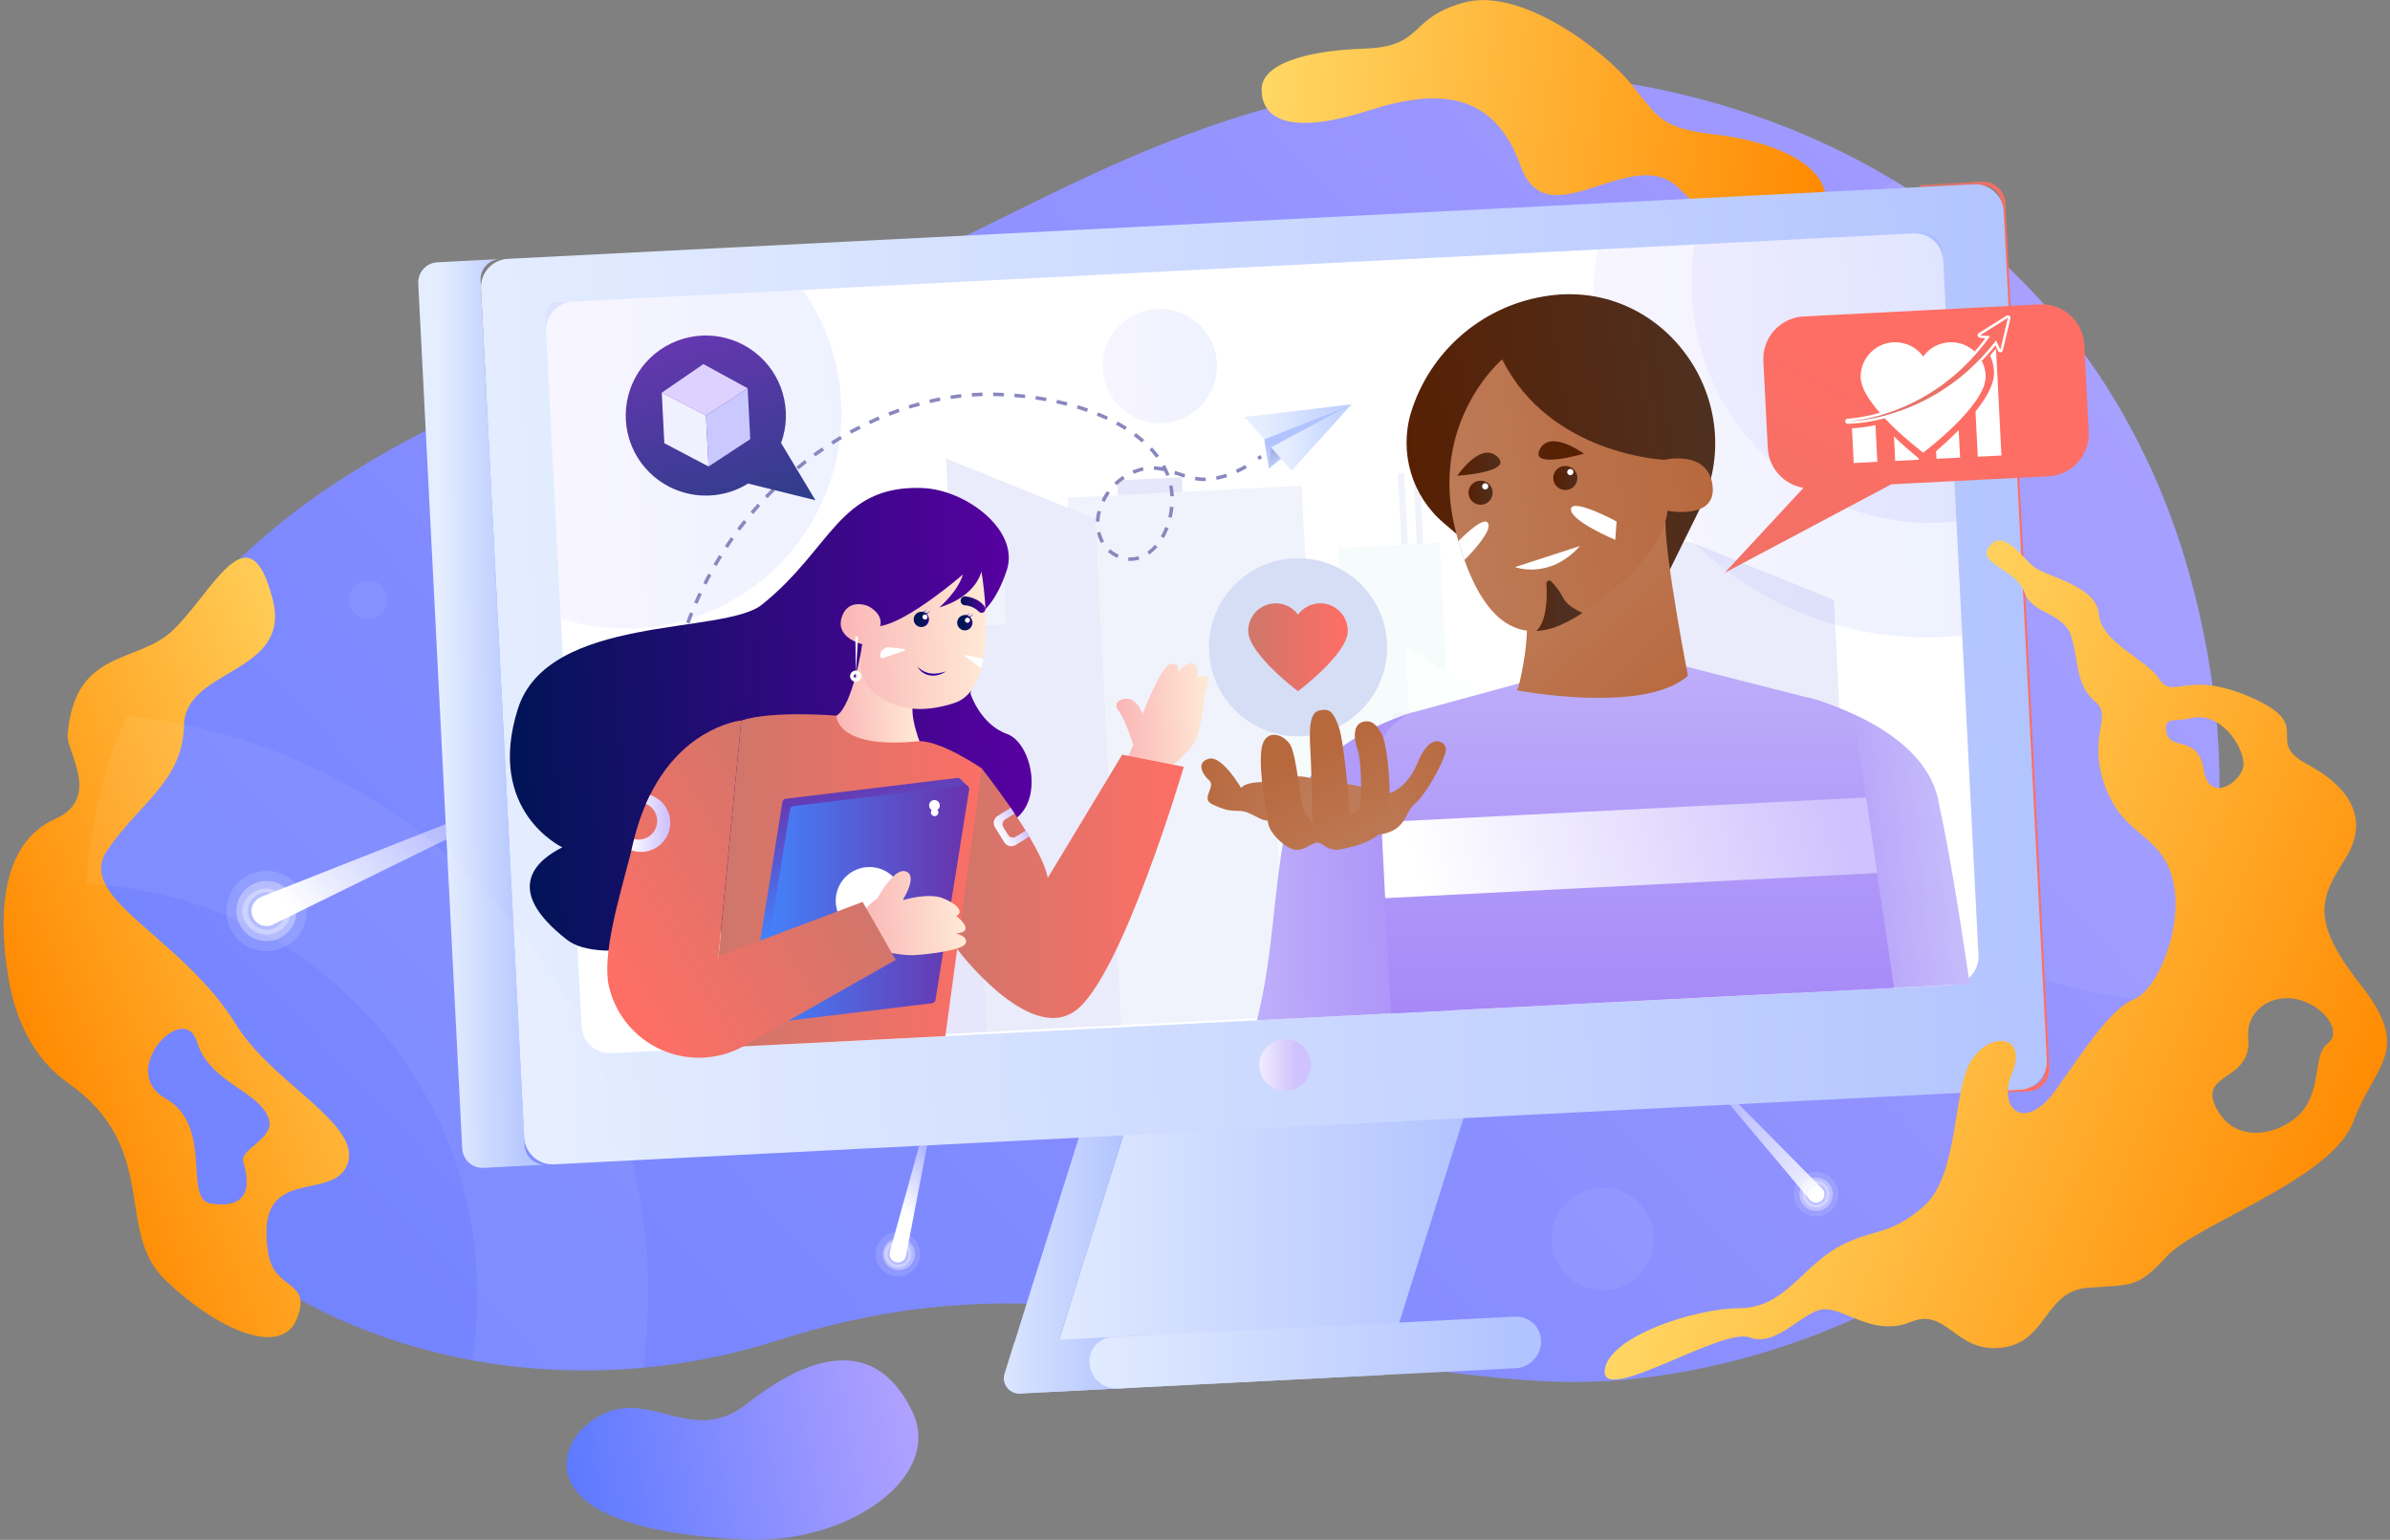 <svg xmlns="http://www.w3.org/2000/svg" viewBox="0 0 672 433" width="672" height="433">
	<rect x="0" y="0" width="672" height="433" fill="#808080" stroke="none"/>
	<defs>
		<clipPath clipPathUnits="userSpaceOnUse" id="cp1">
			<path d="M-635 -251L805 -251L805 4883L-635 4883Z" />
		</clipPath>
		<linearGradient id="grd1" gradientUnits="userSpaceOnUse"  x1="259.084" y1="396.688" x2="158.855" y2="416.528">
			<stop offset="0" stop-color="#b2a2ff"  />
			<stop offset="1" stop-color="#5c79ff"  />
		</linearGradient>
		<linearGradient id="grd2" gradientUnits="userSpaceOnUse"  x1="683.309" y1="-95.917" x2="-69.731" y2="604.202">
			<stop offset="0" stop-color="#b2a2ff"  />
			<stop offset="1" stop-color="#5c79ff"  />
		</linearGradient>
		<linearGradient id="grd3" gradientUnits="userSpaceOnUse"  x1="150.533" y1="209.142" x2="89.439" y2="264.529">
			<stop offset="0" stop-color="#ffffff" stop-opacity="0" />
			<stop offset="1" stop-color="#ffffff"  />
		</linearGradient>
		<linearGradient id="grd4" gradientUnits="userSpaceOnUse"  x1="268.725" y1="316.052" x2="250.007" y2="336.774">
			<stop offset="0" stop-color="#ffffff" stop-opacity="0" />
			<stop offset="1" stop-color="#ffffff"  />
		</linearGradient>
		<linearGradient id="grd5" gradientUnits="userSpaceOnUse"  x1="467.907" y1="289.695" x2="517.823" y2="340.943">
			<stop offset="0" stop-color="#ffffff" stop-opacity="0" />
			<stop offset="1" stop-color="#ffffff"  />
		</linearGradient>
		<linearGradient id="grd6" gradientUnits="userSpaceOnUse"  x1="6.581" y1="294.663" x2="129.932" y2="243.722">
			<stop offset="0" stop-color="#ff8900"  />
			<stop offset="1" stop-color="#ffd865"  />
		</linearGradient>
		<linearGradient id="grd7" gradientUnits="userSpaceOnUse"  x1="514.994" y1="42.109" x2="354.088" y2="23.864">
			<stop offset="0" stop-color="#ff8900"  />
			<stop offset="1" stop-color="#ffd865"  />
		</linearGradient>
		<linearGradient id="grd8" gradientUnits="userSpaceOnUse"  x1="546.201" y1="179.389" x2="569.847" y2="179.22">
			<stop offset="0" stop-color="#cf766b"  />
			<stop offset="1" stop-color="#ff6e65"  />
		</linearGradient>
		<linearGradient id="grd9" gradientUnits="userSpaceOnUse"  x1="123.77" y1="200.871" x2="147.009" y2="200.705">
			<stop offset="0" stop-color="#e5eeff"  />
			<stop offset="1" stop-color="#b2c4ff"  />
		</linearGradient>
		<linearGradient id="grd10" gradientUnits="userSpaceOnUse"  x1="284.205" y1="345.408" x2="411.501" y2="345.408">
			<stop offset="0" stop-color="#e5eeff"  />
			<stop offset="1" stop-color="#b2c4ff"  />
		</linearGradient>
		<linearGradient id="grd11" gradientUnits="userSpaceOnUse"  x1="273.541" y1="345.408" x2="315.728" y2="345.408">
			<stop offset="0" stop-color="#e5eeff"  />
			<stop offset="1" stop-color="#b2c4ff"  />
		</linearGradient>
		<linearGradient id="grd12" gradientUnits="userSpaceOnUse"  x1="135.238" y1="200.801" x2="575.521" y2="178.42">
			<stop offset="0" stop-color="#e5eeff"  />
			<stop offset="1" stop-color="#b2c4ff"  />
		</linearGradient>
		<linearGradient id="grd13" gradientUnits="userSpaceOnUse"  x1="310.032" y1="103.777" x2="342.154" y2="102.144">
			<stop offset="0" stop-color="#b2a2ff"  />
			<stop offset="1" stop-color="#5c79ff"  />
		</linearGradient>
		<linearGradient id="grd14" gradientUnits="userSpaceOnUse"  x1="449.882" y1="126.863" x2="548.893" y2="122.267">
			<stop offset="0" stop-color="#b2a2ff"  />
			<stop offset="1" stop-color="#5c79ff"  />
		</linearGradient>
		<linearGradient id="grd15" gradientUnits="userSpaceOnUse"  x1="477.001" y1="109.461" x2="548.062" y2="106.162">
			<stop offset="0" stop-color="#b2a2ff"  />
			<stop offset="1" stop-color="#5c79ff"  />
		</linearGradient>
		<linearGradient id="grd16" gradientUnits="userSpaceOnUse"  x1="155.483" y1="131.219" x2="237.264" y2="127.587">
			<stop offset="0" stop-color="#b2a2ff"  />
			<stop offset="1" stop-color="#5c79ff"  />
		</linearGradient>
		<linearGradient id="grd17" gradientUnits="userSpaceOnUse"  x1="376.328" y1="138.37" x2="373.293" y2="122.178">
			<stop offset="0" stop-color="#e5eeff"  />
			<stop offset="1" stop-color="#b2c4ff"  />
		</linearGradient>
		<linearGradient id="grd18" gradientUnits="userSpaceOnUse"  x1="361.838" y1="123.737" x2="385.086" y2="123.737">
			<stop offset="0" stop-color="#e5eeff"  />
			<stop offset="1" stop-color="#b2c4ff"  />
		</linearGradient>
		<linearGradient id="grd19" gradientUnits="userSpaceOnUse"  x1="354.854" y1="119.128" x2="385.086" y2="119.128">
			<stop offset="0" stop-color="#e5eeff"  />
			<stop offset="1" stop-color="#b2c4ff"  />
		</linearGradient>
		<linearGradient id="grd20" gradientUnits="userSpaceOnUse"  x1="359.615" y1="135.696" x2="357.397" y2="127.393">
			<stop offset="0" stop-color="#e5eeff"  />
			<stop offset="1" stop-color="#a4b4eb"  />
		</linearGradient>
		<linearGradient id="grd21" gradientUnits="userSpaceOnUse"  x1="412.51" y1="243.176" x2="252.566" y2="248.353">
			<stop offset="0" stop-color="#a587f7"  />
			<stop offset="1" stop-color="#e6efff"  />
		</linearGradient>
		<linearGradient id="grd22" gradientUnits="userSpaceOnUse"  x1="489.734" y1="248.243" x2="606.779" y2="234.748">
			<stop offset="0" stop-color="#a587f7"  />
			<stop offset="1" stop-color="#e6efff"  />
		</linearGradient>
		<linearGradient id="grd23" gradientUnits="userSpaceOnUse"  x1="207.583" y1="147.649" x2="193.45" y2="93.779">
			<stop offset="0" stop-color="#2d3d89"  />
			<stop offset="1" stop-color="#6637b0"  />
		</linearGradient>
		<linearGradient id="grd24" gradientUnits="userSpaceOnUse"  x1="142.845" y1="206.409" x2="289.094" y2="198.028">
			<stop offset="0" stop-color="#001456"  />
			<stop offset="1" stop-color="#5800a2"  />
		</linearGradient>
		<linearGradient id="grd25" gradientUnits="userSpaceOnUse"  x1="314.235" y1="205.264" x2="340.389" y2="204.317">
			<stop offset="0" stop-color="#fab6b6"  />
			<stop offset="1" stop-color="#ffead6"  />
		</linearGradient>
		<linearGradient id="grd26" gradientUnits="userSpaceOnUse"  x1="266.557" y1="246.446" x2="332.798" y2="246.446">
			<stop offset="0" stop-color="#cf766b"  />
			<stop offset="1" stop-color="#ff6e65"  />
		</linearGradient>
		<linearGradient id="grd27" gradientUnits="userSpaceOnUse"  x1="203.026" y1="240.155" x2="283.399" y2="240.155">
			<stop offset="0" stop-color="#cf766b"  />
			<stop offset="1" stop-color="#ff6e65"  />
		</linearGradient>
		<linearGradient id="grd28" gradientUnits="userSpaceOnUse"  x1="242.3" y1="261.041" x2="234.746" y2="220.809">
			<stop offset="0" stop-color="#4286ff"  />
			<stop offset="1" stop-color="#6637b0"  />
		</linearGradient>
		<linearGradient id="grd29" gradientUnits="userSpaceOnUse"  x1="212.699" y1="246.731" x2="268.055" y2="246.731">
			<stop offset="0" stop-color="#4286ff"  />
			<stop offset="1" stop-color="#6637b0"  />
		</linearGradient>
		<linearGradient id="grd30" gradientUnits="userSpaceOnUse"  x1="234.835" y1="195.541" x2="257.804" y2="194.553">
			<stop offset="0" stop-color="#fab6b6"  />
			<stop offset="1" stop-color="#ffead6"  />
		</linearGradient>
		<linearGradient id="grd31" gradientUnits="userSpaceOnUse"  x1="236.655" y1="181.683" x2="277.528" y2="179.489">
			<stop offset="0" stop-color="#fab6b6"  />
			<stop offset="1" stop-color="#ffead6"  />
		</linearGradient>
		<linearGradient id="grd32" gradientUnits="userSpaceOnUse"  x1="258.688" y1="171.948" x2="260.915" y2="172.026">
			<stop offset="0" stop-color="#0b3d77"  />
			<stop offset="1" stop-color="#895bec"  />
		</linearGradient>
		<linearGradient id="grd33" gradientUnits="userSpaceOnUse"  x1="259.651" y1="172.271" x2="261.885" y2="172.339">
			<stop offset="0" stop-color="#0b3d77"  />
			<stop offset="1" stop-color="#895bec"  />
		</linearGradient>
		<linearGradient id="grd34" gradientUnits="userSpaceOnUse"  x1="259.045" y1="169.098" x2="263.361" y2="169.098">
			<stop offset="0" stop-color="#001456"  />
			<stop offset="1" stop-color="#5800a2"  />
		</linearGradient>
		<linearGradient id="grd35" gradientUnits="userSpaceOnUse"  x1="270.815" y1="172.876" x2="273.049" y2="172.953">
			<stop offset="0" stop-color="#0b3d77"  />
			<stop offset="1" stop-color="#895bec"  />
		</linearGradient>
		<linearGradient id="grd36" gradientUnits="userSpaceOnUse"  x1="271.785" y1="173.198" x2="274.012" y2="173.266">
			<stop offset="0" stop-color="#0b3d77"  />
			<stop offset="1" stop-color="#895bec"  />
		</linearGradient>
		<linearGradient id="grd37" gradientUnits="userSpaceOnUse"  x1="271.215" y1="170.653" x2="275.531" y2="170.653">
			<stop offset="0" stop-color="#001456"  />
			<stop offset="1" stop-color="#5800a2"  />
		</linearGradient>
		<linearGradient id="grd38" gradientUnits="userSpaceOnUse"  x1="270.11" y1="169.999" x2="277.1" y2="169.969">
			<stop offset="0" stop-color="#001456"  />
			<stop offset="1" stop-color="#5800a2"  />
		</linearGradient>
		<linearGradient id="grd39" gradientUnits="userSpaceOnUse"  x1="241.584" y1="257.664" x2="271.242" y2="255.763">
			<stop offset="0" stop-color="#fab6b6"  />
			<stop offset="1" stop-color="#ffead6"  />
		</linearGradient>
		<linearGradient id="grd40" gradientUnits="userSpaceOnUse"  x1="232.026" y1="228.84" x2="165.416" y2="268.317">
			<stop offset="0" stop-color="#cf766b"  />
			<stop offset="1" stop-color="#ff6e65"  />
		</linearGradient>
		<linearGradient id="grd41" gradientUnits="userSpaceOnUse"  x1="458.275" y1="289.318" x2="458.275" y2="11.827">
			<stop offset="0" stop-color="#a587f7"  />
			<stop offset="1" stop-color="#e6efff"  />
		</linearGradient>
		<linearGradient id="grd42" gradientUnits="userSpaceOnUse"  x1="396.723" y1="137.132" x2="483.138" y2="122.944">
			<stop offset="0" stop-color="#572003"  />
			<stop offset="1" stop-color="#4f3020"  />
		</linearGradient>
		<linearGradient id="grd43" gradientUnits="userSpaceOnUse"  x1="435.961" y1="158.032" x2="472.88" y2="198.894">
			<stop offset="0" stop-color="#bd7b57"  />
			<stop offset="1" stop-color="#b8683d"  />
		</linearGradient>
		<linearGradient id="grd44" gradientUnits="userSpaceOnUse"  x1="407.434" y1="142.553" x2="480.914" y2="130.161">
			<stop offset="0" stop-color="#bd7b57"  />
			<stop offset="1" stop-color="#b8683d"  />
		</linearGradient>
		<linearGradient id="grd45" gradientUnits="userSpaceOnUse"  x1="413.249" y1="131.041" x2="420.047" y2="131.041">
			<stop offset="0" stop-color="#572003"  />
			<stop offset="1" stop-color="#4f3020"  />
		</linearGradient>
		<linearGradient id="grd46" gradientUnits="userSpaceOnUse"  x1="437.431" y1="131.041" x2="444.222" y2="131.041">
			<stop offset="0" stop-color="#572003"  />
			<stop offset="1" stop-color="#4f3020"  />
		</linearGradient>
		<linearGradient id="grd47" gradientUnits="userSpaceOnUse"  x1="410.959" y1="122.87" x2="423.591" y2="122.87">
			<stop offset="0" stop-color="#572003"  />
			<stop offset="1" stop-color="#4f3020"  />
		</linearGradient>
		<linearGradient id="grd48" gradientUnits="userSpaceOnUse"  x1="433.437" y1="120.683" x2="420.481" y2="126.177">
			<stop offset="0" stop-color="#572003"  />
			<stop offset="1" stop-color="#4f3020"  />
		</linearGradient>
		<linearGradient id="grd49" gradientUnits="userSpaceOnUse"  x1="425.454" y1="165.432" x2="439.065" y2="165.432">
			<stop offset="0" stop-color="#572003"  />
			<stop offset="1" stop-color="#4f3020"  />
		</linearGradient>
		<linearGradient id="grd50" gradientUnits="userSpaceOnUse"  x1="273.54" y1="380.619" x2="315.735" y2="380.619">
			<stop offset="0" stop-color="#e5eeff"  />
			<stop offset="1" stop-color="#b2c4ff"  />
		</linearGradient>
		<linearGradient id="grd51" gradientUnits="userSpaceOnUse"  x1="297.723" y1="380.619" x2="424.876" y2="380.619">
			<stop offset="0" stop-color="#e5eeff"  />
			<stop offset="1" stop-color="#b2c4ff"  />
		</linearGradient>
		<linearGradient id="grd52" gradientUnits="userSpaceOnUse"  x1="400.246" y1="252.855" x2="515.922" y2="223.897">
			<stop offset="0" stop-color="#ffffff"  />
			<stop offset="1" stop-color="#cfc2fe"  />
		</linearGradient>
		<linearGradient id="grd53" gradientUnits="userSpaceOnUse"  x1="350.981" y1="182.017" x2="378.965" y2="182.017">
			<stop offset="0" stop-color="#cf766b"  />
			<stop offset="1" stop-color="#ff6e65"  />
		</linearGradient>
		<linearGradient id="grd54" gradientUnits="userSpaceOnUse"  x1="367.305" y1="229.263" x2="336.292" y2="216.741">
			<stop offset="0" stop-color="#bd7b57"  />
			<stop offset="1" stop-color="#b8683d"  />
		</linearGradient>
		<linearGradient id="grd55" gradientUnits="userSpaceOnUse"  x1="381.354" y1="229.156" x2="414.542" y2="211.216">
			<stop offset="0" stop-color="#bd7b57"  />
			<stop offset="1" stop-color="#b8683d"  />
		</linearGradient>
		<linearGradient id="grd56" gradientUnits="userSpaceOnUse"  x1="382.696" y1="242.777" x2="368.273" y2="212.113">
			<stop offset="0" stop-color="#bd7b57"  />
			<stop offset="1" stop-color="#b8683d"  />
		</linearGradient>
		<linearGradient id="grd57" gradientUnits="userSpaceOnUse"  x1="176.497" y1="222.456" x2="187.811" y2="222.456">
			<stop offset="0" stop-color="#ffffff"  />
			<stop offset="1" stop-color="#cfc2fe"  />
		</linearGradient>
		<linearGradient id="grd58" gradientUnits="userSpaceOnUse"  x1="280.66" y1="234.873" x2="287.339" y2="231.054">
			<stop offset="0" stop-color="#ffffff"  />
			<stop offset="1" stop-color="#cfc2fe"  />
		</linearGradient>
		<linearGradient id="grd59" gradientUnits="userSpaceOnUse"  x1="423.586" y1="325.851" x2="537.191" y2="105.208">
			<stop offset="0" stop-color="#cf766b"  />
			<stop offset="1" stop-color="#ff6e65"  />
		</linearGradient>
		<linearGradient id="grd60" gradientUnits="userSpaceOnUse"  x1="519.18" y1="103.898" x2="564.934" y2="103.898">
			<stop offset="0" stop-color="#cf766b"  />
			<stop offset="1" stop-color="#ff6e65"  />
		</linearGradient>
		<linearGradient id="grd61" gradientUnits="userSpaceOnUse"  x1="349.74" y1="299.426" x2="364.242" y2="299.426">
			<stop offset="0" stop-color="#ffffff"  />
			<stop offset="1" stop-color="#cfc2fe"  />
		</linearGradient>
		<linearGradient id="grd62" gradientUnits="userSpaceOnUse"  x1="660.309" y1="334.717" x2="496.584" y2="267.398">
			<stop offset="0" stop-color="#ff8900"  />
			<stop offset="1" stop-color="#ffd865"  />
		</linearGradient>
	</defs>
	<style>
		tspan { white-space:pre }
		.shp0 { fill: url(#grd1) } 
		.shp1 { fill: url(#grd2) } 
		.shp2 { opacity: 0.059;fill: #ffffff } 
		.shp3 { fill: url(#grd3) } 
		.shp4 { opacity: 0.129;fill: #ffffff } 
		.shp5 { fill: #ffffff } 
		.shp6 { opacity: 0.329;fill: #ffffff } 
		.shp7 { fill: url(#grd4) } 
		.shp8 { fill: url(#grd5) } 
		.shp9 { fill: url(#grd6) } 
		.shp10 { fill: url(#grd7) } 
		.shp11 { fill: none;stroke: url(#grd8);stroke-width: 1.15 } 
		.shp12 { fill: url(#grd9) } 
		.shp13 { fill: url(#grd10) } 
		.shp14 { fill: url(#grd11) } 
		.shp15 { fill: url(#grd12) } 
		.shp16 { opacity: 0.102;fill: url(#grd13) } 
		.shp17 { fill: #bab7f2 } 
		.shp18 { fill: #d5def5 } 
		.shp19 { fill: #f3fff9 } 
		.shp20 { fill: #c4c5f3 } 
		.shp21 { fill: #c0c0f3 } 
		.shp22 { fill: #b8b5f2 } 
		.shp23 { fill: #fffffb } 
		.shp24 { fill: #d2d9f5 } 
		.shp25 { fill: #e4f3f7 } 
		.shp26 { opacity: 0.102;fill: url(#grd14) } 
		.shp27 { opacity: 0.102;fill: url(#grd15) } 
		.shp28 { opacity: 0.102;fill: url(#grd16) } 
		.shp29 { fill: url(#grd17) } 
		.shp30 { fill: url(#grd18) } 
		.shp31 { fill: url(#grd19) } 
		.shp32 { fill: url(#grd20) } 
		.shp33 { fill: none;stroke: #8987bf;stroke-width: 0.99 } 
		.shp34 { fill: none;stroke: #8987bf;stroke-width: 0.99;stroke-dasharray: 3 } 
		.shp35 { fill: url(#grd21) } 
		.shp36 { fill: url(#grd22) } 
		.shp37 { fill: url(#grd23) } 
		.shp38 { fill: #ded1ff } 
		.shp39 { fill: #f0f0ff } 
		.shp40 { fill: #c9c9ff } 
		.shp41 { fill: url(#grd24) } 
		.shp42 { fill: url(#grd25) } 
		.shp43 { fill: url(#grd26) } 
		.shp44 { fill: url(#grd27) } 
		.shp45 { fill: url(#grd28) } 
		.shp46 { fill: #6240b9 } 
		.shp47 { fill: url(#grd29) } 
		.shp48 { fill: url(#grd30) } 
		.shp49 { fill: url(#grd31) } 
		.shp50 { fill: url(#grd32) } 
		.shp51 { fill: url(#grd33) } 
		.shp52 { fill: url(#grd34) } 
		.shp53 { fill: url(#grd35) } 
		.shp54 { fill: url(#grd36) } 
		.shp55 { fill: url(#grd37) } 
		.shp56 { fill: url(#grd38) } 
		.shp57 { fill: #2800a2 } 
		.shp58 { fill: none;stroke: #ffffff;stroke-linecap:round;stroke-linejoin:round;stroke-width: 1.05 } 
		.shp59 { fill: url(#grd39) } 
		.shp60 { fill: url(#grd40) } 
		.shp61 { fill: url(#grd41) } 
		.shp62 { fill: url(#grd42) } 
		.shp63 { fill: url(#grd43) } 
		.shp64 { fill: url(#grd44) } 
		.shp65 { fill: url(#grd45) } 
		.shp66 { fill: url(#grd46) } 
		.shp67 { fill: url(#grd47) } 
		.shp68 { fill: url(#grd48) } 
		.shp69 { fill: url(#grd49) } 
		.shp70 { fill: url(#grd50) } 
		.shp71 { fill: url(#grd51) } 
		.shp72 { fill: url(#grd52) } 
		.shp73 { fill: url(#grd53) } 
		.shp74 { fill: url(#grd54) } 
		.shp75 { fill: url(#grd55) } 
		.shp76 { fill: url(#grd56) } 
		.shp77 { fill: url(#grd57) } 
		.shp78 { fill: url(#grd58) } 
		.shp79 { fill: url(#grd59) } 
		.shp80 { fill: #fe6e65 } 
		.shp81 { fill: url(#grd60) } 
		.shp82 { fill: url(#grd61) } 
		.shp83 { fill: url(#grd62) } 
	</style>
	<g id="Become Partner Advisor" clip-path="url(#cp1)">
		<g id="HEAD CSR_REVISI">
			<path id="Path" class="shp0" d="M209.87 394.84C231.98 377.44 247.85 378.74 256.58 397.06C265.14 415.05 238.99 434.3 209.22 432.92C149.25 430.15 157.14 407.95 163.93 401.59C180.18 386.33 192.95 408.13 209.87 394.84Z" />
			<path id="Path" class="shp1" d="M623.81 229.13C623.24 240.96 621.36 252.68 618.21 264.09C616.54 270.1 614.5 276.01 612.1 281.77C585.64 345.37 519.92 380.13 463.6 387.24C454.24 388.45 444.78 388.86 435.35 388.44C425.58 387.98 416.27 387.05 407.29 385.84L407.29 385.84C400.87 384.98 394.56 383.95 388.41 382.84C332.27 372.69 286.94 355.15 218.49 376.97C198.13 383.45 176.77 386.21 155.43 385.13C148.01 384.76 140.63 383.92 133.32 382.61L132.75 382.5C106.01 377.6 81.52 366.55 62.63 350.4C49.21 338.95 38.62 324.95 32.04 308.77C28.51 300.07 26.2 290.92 25.17 281.59C23.89 270.59 23.58 259.5 24.27 248.45C24.8 240.03 26.07 231.68 28.05 223.48C29.73 216.54 31.98 209.75 34.78 203.17C35.06 202.53 35.35 201.87 35.64 201.22C35.83 200.78 36.03 200.36 36.22 199.92C36.65 198.99 37.09 198.07 37.54 197.15C39.77 192.61 42.25 188.22 44.98 183.97C45.78 182.73 46.61 181.48 47.47 180.25C52.42 173.1 58 166.42 64.15 160.27C73.52 150.94 83.84 142.61 94.93 135.42C112.34 124.01 133.53 113.44 159.13 103.98C173.23 98.78 188.66 93.92 205.5 89.41C211.61 87.78 217.91 86.2 224.4 84.66C230.09 83.29 235.7 81.59 241.2 79.57C255.96 74.19 270.64 66.77 286.44 58.96C312.51 46.12 341.49 32.24 378.3 25.27C383.21 24.34 388.29 23.53 393.47 22.86C399.07 22.13 404.84 21.59 410.79 21.21C413.58 21.04 416.4 20.91 419.26 20.82L420.88 20.77C440.06 20.29 463.08 23.02 486.64 30.3C489.85 31.3 493.07 32.37 496.28 33.53C497.84 34.09 499.41 34.68 500.97 35.28L503.11 36.12C513.23 40.17 523.01 45.02 532.36 50.63C554.41 63.79 573.43 81.47 588.15 102.51C588.49 102.99 588.82 103.46 589.15 103.93C591.19 106.92 593.15 110 595.05 113.17C604.39 128.91 611.49 145.87 616.17 163.56C617.27 167.63 618.27 171.79 619.17 176.06C620.32 181.47 621.3 187.05 622.1 192.81C622.17 193.34 622.24 193.87 622.32 194.39C622.73 197.51 623.07 200.6 623.34 203.67C624.08 212.13 624.24 220.64 623.81 229.13Z" />
			<path id="Path" class="shp2" d="M623.81 229.13C623.24 240.96 621.36 252.68 618.21 264.09C616.54 270.1 614.5 276.01 612.1 281.77C557.68 280.36 509.85 245.32 492.1 193.86C474.34 142.4 490.37 85.33 532.33 50.65C554.39 63.8 573.42 81.47 588.15 102.51C588.49 102.99 588.82 103.46 589.15 103.93C591.19 106.92 593.15 110 595.05 113.17C604.39 128.91 611.49 145.87 616.17 163.56C617.27 167.63 618.27 171.79 619.17 176.06C620.32 181.47 621.3 187.05 622.1 192.81C622.17 193.34 622.24 193.87 622.32 194.39C622.73 197.51 623.07 200.6 623.34 203.67C624.08 212.13 624.24 220.64 623.81 229.13Z" />
			<path id="Path" class="shp3" d="M73.44 252.19L170.65 213.82L77.34 259.69L73.44 252.19L73.44 252.19Z" />
			<path id="Oval" class="shp4" d="M74.95 267.48C81.19 267.48 86.26 262.42 86.26 256.17C86.26 249.92 81.19 244.86 74.95 244.86C68.7 244.86 63.63 249.92 63.63 256.17C63.63 262.42 68.7 267.48 74.95 267.48Z" />
			<path id="Oval" class="shp5" d="M74.95 260.43C77.3 260.43 79.2 258.52 79.2 256.17C79.2 253.82 77.3 251.91 74.95 251.91C72.59 251.91 70.69 253.82 70.69 256.17C70.69 258.52 72.59 260.43 74.95 260.43Z" />
			<path id="Shape" fill-rule="evenodd" class="shp6" d="M83.34 257C82.96 260.85 80.03 263.94 76.21 264.53C72.4 265.12 68.67 263.04 67.15 259.49C65.64 255.94 66.72 251.81 69.79 249.46C72.85 247.12 77.12 247.14 80.15 249.53C80.49 249.78 80.8 250.07 81.08 250.38C82.69 252.08 83.52 254.38 83.36 256.72C83.37 256.81 83.37 256.91 83.36 257L83.34 257ZM74.42 261.42C76.59 261.64 78.66 260.51 79.65 258.57C79.95 257.98 80.13 257.35 80.2 256.7C80.33 255.34 79.93 253.99 79.09 252.92C78.39 252.01 77.4 251.36 76.28 251.08C76.01 251.01 75.74 250.96 75.47 250.93C73.17 250.71 71 252.01 70.1 254.13C69.21 256.26 69.8 258.72 71.56 260.21C72.37 260.89 73.37 261.32 74.42 261.42Z" />
			<path id="Shape" fill-rule="evenodd" class="shp6" d="M81.61 257.58C80.77 261.02 77.44 263.26 73.94 262.72C70.44 262.19 67.93 259.06 68.16 255.53C68.76 251.99 72 249.53 75.56 249.88C79.13 250.23 81.82 253.28 81.71 256.87C81.69 257.11 81.66 257.35 81.61 257.58ZM72.33 259.54C73.79 260.66 75.82 260.71 77.33 259.66C78.37 258.95 79.05 257.82 79.17 256.56C79.27 255.55 78.99 254.53 78.39 253.71C77.28 252.11 75.21 251.48 73.4 252.2C71.94 252.74 70.9 254.03 70.68 255.56C70.46 257.1 71.09 258.63 72.33 259.56L72.33 259.54Z" />
			<path id="Path" class="shp7" d="M250.19 352.01L265.64 296.23L254.81 352.79L250.19 352.01L250.19 352.01Z" />
			<path id="Oval" class="shp4" d="M252.46 358.93C255.92 358.93 258.72 356.13 258.72 352.67C258.72 349.21 255.92 346.41 252.46 346.41C249 346.41 246.2 349.21 246.2 352.67C246.2 356.13 249 358.93 252.46 358.93Z" />
			<path id="Oval" class="shp5" d="M252.46 355.03C253.77 355.03 254.82 353.97 254.82 352.67C254.82 351.37 253.77 350.31 252.46 350.31C251.16 350.31 250.1 351.37 250.1 352.67C250.1 353.97 251.16 355.03 252.46 355.03Z" />
			<path id="Shape" fill-rule="evenodd" class="shp6" d="M256.19 355.56C254.6 357.46 251.78 357.72 249.86 356.15C247.95 354.57 247.66 351.75 249.22 349.82C250.78 347.89 253.6 347.58 255.54 349.12L255.66 349.22C257.55 350.83 257.79 353.66 256.19 355.56ZM253.12 355.52C253.7 355.39 254.23 355.09 254.64 354.65C255.46 353.77 255.64 352.47 255.11 351.39C254.95 351.06 254.73 350.77 254.47 350.52C253.41 349.55 251.8 349.49 250.67 350.38C250.55 350.48 250.44 350.58 250.34 350.69C249.47 351.64 249.33 353.03 249.97 354.14C250.61 355.24 251.9 355.8 253.15 355.52L253.12 355.52Z" />
			<path id="Shape" fill-rule="evenodd" class="shp6" d="M255.31 350.19C256.21 351.22 256.48 352.65 256.03 353.93C255.57 355.22 254.46 356.16 253.12 356.39C251.37 356.7 249.64 355.76 248.96 354.12C248.28 352.48 248.84 350.58 250.29 349.57C251.75 348.55 253.72 348.69 255.02 349.9C255.12 349.99 255.22 350.09 255.31 350.19ZM253.1 354.96C254.07 354.69 254.76 353.83 254.81 352.82C254.84 352.12 254.57 351.44 254.05 350.97C253.64 350.59 253.09 350.37 252.53 350.36C251.85 350.32 251.19 350.58 250.73 351.07C250.02 351.85 249.91 353 250.46 353.89C251.01 354.79 252.08 355.21 253.1 354.94L253.1 354.96Z" />
			<path id="Path" class="shp8" d="M508.82 337.31L471.58 293.01L512.08 333.94L508.82 337.31L508.82 337.31Z" />
			<path id="Oval" class="shp4" d="M510.64 342.08C514.1 342.08 516.9 339.28 516.9 335.82C516.9 332.36 514.1 329.56 510.64 329.56C507.18 329.56 504.38 332.36 504.38 335.82C504.38 339.28 507.18 342.08 510.64 342.08Z" />
			<path id="Oval" class="shp5" d="M510.64 338.18C511.95 338.18 513 337.13 513 335.82C513 334.52 511.95 333.46 510.64 333.46C509.34 333.46 508.28 334.52 508.28 335.82C508.28 337.13 509.34 338.18 510.64 338.18Z" />
			<path id="Shape" fill-rule="evenodd" class="shp6" d="M515.23 334.78C515.47 335.84 515.34 336.95 514.84 337.92C513.96 339.69 512.06 340.71 510.09 340.48C508.13 340.24 506.53 338.79 506.09 336.86C505.89 335.99 505.95 335.08 506.25 334.24C506.33 334.02 506.42 333.81 506.53 333.6C507.15 332.46 508.21 331.62 509.46 331.29L509.61 331.25C512.14 330.68 514.65 332.26 515.23 334.78ZM513.37 336.89C513.94 335.5 513.35 333.9 512.01 333.2C510.68 332.51 509.03 332.95 508.22 334.22C507.86 334.74 507.69 335.38 507.75 336.01C507.75 336.17 507.77 336.32 507.81 336.47C508.09 337.72 509.16 338.64 510.44 338.74C511.71 338.84 512.91 338.09 513.37 336.89Z" />
			<path id="Shape" fill-rule="evenodd" class="shp6" d="M510.19 332.06C512.21 331.83 514.05 333.24 514.36 335.25C514.67 337.26 513.33 339.15 511.33 339.53C509.34 339.91 507.39 338.65 506.94 336.66C506.83 336.14 506.83 335.6 506.94 335.08C507.02 334.66 507.17 334.27 507.39 333.91C507.91 333.01 508.78 332.36 509.8 332.13C509.94 332.1 510.07 332.07 510.21 332.06L510.19 332.06ZM512.95 335.27C512.73 334.33 511.95 333.61 510.99 333.47C510.03 333.33 509.09 333.79 508.61 334.64C508.13 335.48 508.21 336.53 508.82 337.28C509.36 337.95 510.22 338.27 511.06 338.13C511.9 337.98 512.6 337.38 512.87 336.57C513.02 336.15 513.05 335.7 512.95 335.27Z" />
			<path id="Shape" fill-rule="evenodd" class="shp9" d="M66.53 288.31C76.46 304.48 101.82 316.08 97.72 327.31C93.62 338.54 71.06 326.63 75.47 352.63C77.24 363.09 87.8 359.75 83.48 370.8C79.15 381.85 60.94 373.85 46.48 359.93C32.02 346.01 45.32 322.95 19.11 304.5C9.46 297.71 4.33 286.84 2.33 274.78C-1.1 254.11 1.71 236.43 15.51 230.28C28.64 224.42 18.64 211.35 19.01 206.66C20.97 182.28 38.55 186.79 48.49 177.34C60.08 166.32 69.99 142.6 76.66 168.46C82.14 189.67 52.18 187.74 51.76 203.82C51.35 219.9 39.11 225.78 30.1 239.21C21.09 252.65 51.08 263.22 66.53 288.31ZM55.4 292.98C51.75 281.06 32.89 301.2 46.53 308.88C60.16 316.55 51.47 337.16 59.18 338.4C66.89 339.64 71.5 336.88 68.38 326.56C67.4 323.33 76.84 320.13 75.72 315.24C73.82 306.88 59.05 304.91 55.4 292.98Z" />
			<path id="Path" class="shp10" d="M354.73 25.12C354.73 34.65 364.71 37.55 384.69 31.12C404.66 24.7 420.1 25.83 427.6 46.77C435.11 67.7 459.1 39.81 472.12 52.99C485.15 66.18 506.67 75.65 512.4 61.29C518.12 46.93 498.31 39.7 482.72 37.9C467.13 36.1 466.56 33.43 458.71 23.73C450.86 14.02 427.65 -3.67 411.65 0.71C395.65 5.1 400.69 13.11 383.5 13.68C366.3 14.25 354.72 18.3 354.73 25.12Z" />
			<path id="Path" class="shp11" d="M563.27 57.07L575.64 300.32C575.8 303.46 573.38 306.14 570.23 306.3L552.69 307.19C554.2 307.12 555.62 306.45 556.64 305.32C557.66 304.2 558.18 302.72 558.11 301.21L545.72 57.96C545.65 56.45 544.97 55.03 543.85 54.01C542.72 53 541.24 52.47 539.73 52.55L557.27 51.65C558.79 51.58 560.27 52.1 561.39 53.12C562.52 54.13 563.19 55.55 563.27 57.07L563.27 57.07Z" />
			<path id="Path" class="shp12" d="M153.51 327.5L135.96 328.39C134.45 328.47 132.97 327.95 131.85 326.93C130.72 325.92 130.05 324.5 129.97 322.99L117.6 79.74C117.52 78.23 118.04 76.75 119.06 75.62C120.07 74.5 121.49 73.82 123 73.75L140.54 72.85C139.03 72.93 137.61 73.6 136.6 74.73C135.58 75.85 135.05 77.33 135.13 78.85L147.51 322.1C147.59 323.61 148.27 325.03 149.39 326.04C150.51 327.05 151.99 327.58 153.51 327.5Z" />
			<path id="Path" class="shp13" d="M415.96 300.21L398.07 357.11L388.8 386.63L293.14 391.5L302.42 361.98L320.31 305.08L415.96 300.21L415.96 300.21Z" />
			<path id="Path" class="shp14" d="M320.31 305.08L302.42 361.98L293.15 391.49L286.78 391.82C285.38 391.88 284.05 391.26 283.19 390.15C282.34 389.05 282.08 387.59 282.5 386.26L289.9 362.61L307.78 305.72L320.31 305.08Z" />
			<path id="Rectangle" class="shp15" d="M142.83 72.78L554.98 51.83C559.4 51.6 563.16 54.99 563.38 59.41L575.51 298.06C575.74 302.48 572.35 306.23 567.93 306.45L155.78 327.4C151.36 327.63 147.6 324.24 147.38 319.82L135.25 81.17C135.02 76.75 138.41 73 142.83 72.78Z" />
			<path id="Rectangle" class="shp5" d="M161.16 84.78L537.96 65.63C542.38 65.4 546.13 68.79 546.36 73.21L556.29 268.59C556.51 273 553.12 276.76 548.7 276.98L171.9 296.14C167.48 296.36 163.73 292.97 163.51 288.55L153.57 93.18C153.35 88.76 156.74 85.01 161.16 84.78Z" />
			<path id="Oval" class="shp16" d="M326.1 119C334.97 119 342.16 111.81 342.16 102.94C342.16 94.06 334.97 86.87 326.1 86.87C317.23 86.87 310.04 94.06 310.04 102.94C310.04 111.81 317.23 119 326.1 119Z" />
			<g id="Group" style="opacity: 0.349">
				<path id="Rectangle" class="shp17" d="M314.19 135.1L332.29 134.2L338.31 254.69L320.21 255.59L314.19 135.1Z" />
				<path id="Rectangle" class="shp18" d="M300.16 139.95L365.99 136.6L373.54 285.29L307.72 288.64L300.16 139.95Z" />
				<path id="Rectangle" class="shp19" d="M264.62 172.87L255.08 173.35L254.95 170.81L264.49 170.32L264.62 172.87Z" />
				<path id="Rectangle" class="shp19" d="M265.86 173.36L253.89 173.97L253.83 172.87L265.81 172.26L265.86 173.36Z" />
				<path id="Rectangle" class="shp17" d="M269.8 191.71L251.83 192.62L250.89 174.12L268.86 173.2L269.8 191.71Z" />
				<path id="Path" class="shp20" d="M266.02 128.94L274.24 290.32L315.22 288.23L307.97 145.89L266.02 128.94L266.02 128.94Z" />
				<path id="Rectangle" class="shp17" d="M246.52 165.02L270.94 163.78L277.36 290.18L252.95 291.42L246.52 165.02Z" />
				<path id="Rectangle" class="shp21" d="M265.34 176.5L267.35 176.4L271.44 256.9L269.44 257L265.34 176.5Z" />
				<path id="Rectangle" class="shp21" d="M261.1 177.16L263.11 177.06L267.14 257.66L265.13 257.76L261.1 177.16Z" />
				<path id="Rectangle" class="shp21" d="M256.43 176.96L258.44 176.86L262.53 257.36L260.53 257.46L256.43 176.96Z" />
				<path id="Rectangle" class="shp21" d="M251.98 177.18L253.98 177.08L258.07 257.58L256.07 257.68L251.98 177.18Z" />
				<path id="Rectangle" class="shp18" d="M268.06 161.31L282.17 160.59L282.93 175.57L268.82 176.29L268.06 161.31Z" />
				<path id="Path" class="shp20" d="M521.19 277.75L515.64 168.68L475.07 152.3L460.38 153.05L460.22 149.8L459.64 149.83L461.11 178.64L458.1 178.79L457.12 159.42L440.92 160.25L441.91 179.61L439.19 179.75L440.71 209.6L437.67 209.76L441.34 281.81L521.19 277.75L521.19 277.75Z" />
				<path id="Path" class="shp22" d="M432.87 207.63L433.09 212.02L434.63 211.94L435.08 220.75L440.28 220.48L443.4 281.71L416.14 283.1L412.36 208.67L432.87 207.63L432.87 207.63Z" />
				<path id="Rectangle" class="shp23" d="M369.75 159.24L378.7 158.78L378.74 159.59L369.8 160.04L369.75 159.24Z" />
				<path id="Rectangle" class="shp24" d="M367.56 160.15L380.97 159.47L381.66 172.91L368.24 173.6L367.56 160.15Z" />
				<path id="Rectangle" class="shp18" d="M398.18 199.7L396.38 199.79L393.05 133.17L394.85 133.08L398.18 199.7Z" />
				<path id="Rectangle" class="shp18" d="M402.57 199.97L400.78 200.06L397.39 133.54L399.19 133.45L402.57 199.97Z" />
				<path id="Rectangle" class="shp25" d="M376.22 154.09L404.8 152.64L408.57 226.76L379.99 228.21L376.22 154.09Z" />
				<path id="Path" class="shp19" d="M425.55 200.64L393.44 202.27L392.3 179.96L425.55 200.64L425.55 200.64Z" />
				<path id="Rectangle" class="shp25" d="M356.1 174.71L394.74 172.74L400.4 283.92L361.75 285.89L356.1 174.71Z" />
				<path id="Rectangle" class="shp18" d="M391.68 200.56L427.09 198.76L431.34 282.36L395.93 284.16L391.68 200.56Z" />
			</g>
			<path id="Path" class="shp26" d="M546.36 73.12L551.73 178.7C549.99 178.89 548.23 179.02 546.46 179.11C518.11 180.54 490.65 169.06 471.75 147.88C452.86 126.7 444.57 98.11 449.2 70.11L538.01 65.58C542.4 65.37 546.13 68.74 546.36 73.12L546.36 73.12Z" />
			<path id="Path" class="shp27" d="M546.24 70.88L550.1 146.65C548.85 146.78 547.59 146.88 546.32 146.95C525.97 147.97 506.26 139.73 492.7 124.53C479.14 109.33 473.19 88.81 476.52 68.72L540.29 65.47C543.42 65.33 546.08 67.74 546.24 70.88L546.24 70.88Z" />
			<path id="Path" class="shp28" d="M236.51 113.11C237.49 132.94 228.71 151.99 213 164.12C197.28 176.25 176.62 179.92 157.69 173.94L153.33 88.17C153.29 87.37 153.56 86.59 154.1 86C154.64 85.41 155.38 85.06 156.18 85.02L225.68 81.46C232.2 90.78 235.96 101.75 236.51 113.11Z" />
			<path id="Path" class="shp29" d="M356.78 131.73L355.47 123.51L380.02 113.69L356.78 131.73L356.78 131.73Z" />
			<path id="Path" class="shp30" d="M380.02 113.69L363.16 132.35L357.35 125.79L380.02 113.69L380.02 113.69Z" />
			<path id="Path" class="shp31" d="M380.02 113.69L355.47 123.51L349.93 117.27L380.02 113.69L380.02 113.69Z" />
			<path id="Path" class="shp32" d="M357.35 125.79L356.78 131.73L359.89 128.65L357.35 125.79L357.35 125.79Z" />
			<path id="Path" class="shp33" d="M354.58 128.34C354.31 128.55 354.04 128.75 353.76 128.95" />
			<path id="Path" class="shp34" d="M350.34 131.18C346.47 133.42 342.06 135.03 337.66 134.75C331.68 134.35 327.28 130.33 320.82 132C314.82 133.67 310.22 138.51 308.87 144.59C308.04 148.6 309.35 153.2 312.73 155.52C321.36 161.39 330.14 151.17 329.53 139.16C328.75 123.79 308.25 111.65 279.75 110.88C245.55 109.95 201.99 136.69 189.59 187.59" />
			<path id="Path" class="shp33" d="M189.13 189.56L188.92 190.55" />
			<path id="Path" class="shp35" d="M408.62 284.07L353.44 286.89C358.08 267.84 357.72 253.87 361.29 233.76C365.8 208.4 397.57 200.23 397.57 200.23L408.62 284.07Z" />
			<path id="Path" class="shp36" d="M505.12 279.16L553.84 276.68C552.2 266.08 549.16 244.32 544.92 224.7C540.45 204.02 508.47 196.21 508.47 196.21L505.12 279.16Z" />
			<path id="Path" class="shp37" d="M176.91 123.41C178.95 130.1 183.99 135.46 190.54 137.92C197.08 140.38 204.4 139.66 210.35 135.97L229.27 140.66L219.62 124.56C222.97 115.35 219.98 105.03 212.23 99.04C204.48 93.05 193.74 92.76 185.67 98.32C177.6 103.89 174.06 114.03 176.91 123.41L176.91 123.41Z" />
			<path id="Path" class="shp38" d="M210.22 109.18L198.51 116.84L186.07 110.42L197.77 102.38L210.22 109.18L210.22 109.18Z" />
			<path id="Path" class="shp39" d="M198.51 116.84L199.24 131.18L186.79 124.63L186.07 110.42L198.51 116.84L198.51 116.84Z" />
			<path id="Path" class="shp40" d="M210.22 109.18L198.51 116.84L199.24 131.18L210.95 123.48L210.22 109.18L210.22 109.18Z" />
			<path id="Path" class="shp41" d="M259.23 137.22C271.59 137.63 286.8 149.15 283.08 160.35C279.37 171.54 274.28 173.41 274.28 173.41L272.91 195.15C272.91 195.15 275.65 203.71 283.11 206.36C290.56 209.02 294.18 227.56 282.77 231.73C271.36 235.9 178.39 279.01 159.43 264.26C140.46 249.51 151.84 241.43 158.11 238.26C158.11 238.26 136.52 228.16 145.59 199.38C154.05 172.57 203.46 178.63 214.2 170.05C233.96 154.25 235.78 136.45 259.23 137.22Z" />
			<path id="Path" class="shp42" d="M339.18 190.21C338.24 189.99 337.24 190.18 336.46 190.76C337.34 188.69 336.46 186.1 334.59 186.48C332.72 186.85 331.41 188.96 331.41 188.96C331.41 188.96 331.7 186.02 328.99 186.76C326.28 187.5 321.23 200.85 321.23 200.85C320.77 199.24 319.76 197.84 318.37 196.9C316.23 195.6 312.45 197.4 314.44 199.76C316.43 202.11 318.63 209.54 318.63 209.54L315.23 217.25L325.75 222.86L329.79 215.13C329.79 215.13 335.39 210.57 336.36 207.7C337.68 203.9 338.42 199.93 338.56 195.92C338.7 194.57 340.64 190.64 339.18 190.21Z" />
			<path id="Path" class="shp43" d="M332.85 215.62C332.85 215.62 315.34 275.07 302.24 284.31C289.14 293.55 269.13 266.88 269.13 266.88C269.13 266.88 266.54 216.79 276.03 216.06C276.03 216.06 279.95 220.98 284.2 227.16L285.31 228.8C286.35 230.35 287.4 231.95 288.39 233.57C288.74 234.13 289.11 234.7 289.42 235.26C291.95 239.54 294.01 243.74 294.61 246.85L315.53 212.21L332.85 215.62Z" />
			<path id="Path" class="shp44" d="M235.16 201.23C235.16 201.23 217.1 199.74 208.43 202.59L199.55 294.72L265.81 291.34L276.02 216.06C276.02 216.06 265.11 208.52 258.52 208.38L235.16 201.23Z" />
			<path id="Path" class="shp45" d="M259.94 280.05L211.71 285.89C211.38 285.93 211.04 285.81 210.81 285.57C210.57 285.33 210.46 284.99 210.52 284.65L220 225.51C220.07 225.03 220.45 224.67 220.93 224.61L269.16 218.76C269.5 218.72 269.83 218.84 270.07 219.08C270.3 219.33 270.41 219.67 270.36 220L260.89 279.15C260.81 279.63 260.43 279.99 259.94 280.05L259.94 280.05Z" />
			<path id="Path" class="shp46" d="M270.08 219.1L272.3 221.26L269.15 221.95L270.08 219.1L270.08 219.1Z" />
			<path id="Path" class="shp47" d="M262.08 282.1L213.85 287.95C213.51 287.99 213.18 287.87 212.94 287.62C212.71 287.38 212.6 287.04 212.66 286.71L222.14 227.56C222.21 227.08 222.59 226.72 223.07 226.66L271.3 220.82C271.64 220.77 271.97 220.89 272.21 221.14C272.44 221.38 272.55 221.72 272.49 222.06L263.03 281.2C262.95 281.68 262.56 282.04 262.08 282.1Z" />
			<path id="Oval" class="shp5" d="M244.46 262.75C249.69 262.75 253.93 258.5 253.93 253.27C253.93 248.04 249.69 243.8 244.46 243.8C239.23 243.8 234.98 248.04 234.98 253.27C234.98 258.5 239.23 262.75 244.46 262.75Z" />
			<path id="Path" class="shp5" d="M263.57 227.72C263.86 227.54 264.07 227.26 264.17 226.94C264.41 226.19 264.04 225.38 263.31 225.08C262.58 224.78 261.74 225.1 261.39 225.8C261.04 226.51 261.29 227.37 261.97 227.77C261.89 227.87 261.83 227.98 261.78 228.1C261.62 228.59 261.83 229.13 262.29 229.38C262.74 229.62 263.31 229.5 263.63 229.09C263.95 228.68 263.93 228.1 263.57 227.72L263.57 227.72Z" />
			<path id="Path" class="shp48" d="M242.47 181.19C242.47 181.19 239.78 198.52 235.16 201.27C235.16 201.27 234.91 210.84 258.52 208.4C258.52 208.4 255.61 200.93 256.87 197.54L242.47 181.19Z" />
			<path id="Path" class="shp49" d="M276.47 185.28C276.32 186.18 276.12 187.05 275.89 187.9C274.66 192.56 272.38 196.33 268.42 197.65C252.92 202.78 245.88 194.88 244.52 193.5C241.04 189.93 242.47 181.15 242.47 181.15C242.47 181.15 234.99 179.46 236.61 173.78C238.13 168.43 243.27 170.02 244 170.4L244.06 170.4C248.71 172.91 247.45 176.06 247.45 176.06C255.47 174.83 270.75 161.54 270.75 161.54C269.32 166.37 264.08 170.82 264.08 170.82C274.64 167.66 275.94 160.68 275.94 160.68C275.94 160.68 278.43 174.45 276.47 185.28Z" />
			<path id="Path" class="shp50" d="M258.68 172.17C258.86 172.16 259.05 172.14 259.22 172.1C259.41 172.06 259.59 172 259.77 171.93C260.13 171.77 260.45 171.53 260.69 171.22C260.51 171.59 260.24 171.91 259.9 172.15C259.73 172.27 259.55 172.38 259.36 172.47C259.16 172.57 258.96 172.64 258.75 172.69L258.68 172.17Z" />
			<path id="Path" class="shp51" d="M259.64 172.48C259.83 172.48 260.01 172.46 260.19 172.42C260.37 172.38 260.55 172.32 260.73 172.25C261.09 172.1 261.41 171.85 261.66 171.54C261.47 171.91 261.2 172.22 260.87 172.47C260.7 172.59 260.52 172.7 260.33 172.79C260.13 172.88 259.92 172.96 259.71 173.01L259.64 172.48Z" />
			<path id="Oval" class="shp52" d="M259.05 176.32C260.24 176.32 261.21 175.36 261.21 174.17C261.21 172.98 260.24 172.02 259.05 172.02C257.86 172.02 256.9 172.98 256.9 174.17C256.9 175.36 257.86 176.32 259.05 176.32Z" />
			<path id="Oval" class="shp5" d="M260.09 174.2C260.48 174.2 260.8 173.88 260.8 173.49C260.8 173.09 260.48 172.77 260.09 172.77C259.69 172.77 259.37 173.09 259.37 173.49C259.37 173.88 259.69 174.2 260.09 174.2Z" />
			<path id="Path" class="shp53" d="M270.81 173.09C271.18 173.08 271.55 173 271.89 172.86C272.26 172.71 272.58 172.46 272.82 172.15C272.64 172.52 272.37 172.84 272.04 173.09C271.86 173.21 271.68 173.31 271.49 173.41C271.3 173.5 271.09 173.57 270.88 173.63L270.81 173.09Z" />
			<path id="Path" class="shp54" d="M271.78 173.41C271.96 173.41 272.14 173.39 272.32 173.35C272.5 173.31 272.68 173.25 272.86 173.18C273.22 173.03 273.54 172.78 273.78 172.47C273.61 172.84 273.34 173.16 273 173.39C272.83 173.52 272.65 173.63 272.46 173.72C272.26 173.81 272.05 173.89 271.84 173.94L271.78 173.41Z" />
			<path id="Oval" class="shp55" d="M271.29 177.26C272.48 177.26 273.44 176.29 273.44 175.1C273.44 173.91 272.48 172.95 271.29 172.95C270.1 172.95 269.13 173.91 269.13 175.1C269.13 176.29 270.1 177.26 271.29 177.26Z" />
			<path id="Oval" class="shp5" d="M272.01 175.12C272.41 175.12 272.73 174.8 272.73 174.41C272.73 174.01 272.41 173.69 272.01 173.69C271.62 173.69 271.3 174.01 271.3 174.41C271.3 174.8 271.62 175.12 272.01 175.12Z" />
			<path id="Path" class="shp56" d="M276.89 171.84L276.89 171.84C276.71 172.11 276.42 172.28 276.11 172.31C275.79 172.34 275.47 172.23 275.25 172.01C274.2 170.95 272.8 170.31 271.31 170.21C270.94 170.19 270.6 170.02 270.38 169.73C270.15 169.44 270.06 169.07 270.12 168.71L270.12 168.71C270.25 168.05 270.88 167.6 271.55 167.7C273.03 167.91 275.52 168.58 276.91 170.63C277.15 171 277.14 171.48 276.89 171.84L276.89 171.84Z" />
			<path id="Path" class="shp57" d="M257.93 187.4C258.93 188.47 260.26 189.17 261.71 189.38C262.43 189.45 263.15 189.44 263.85 189.32C264.22 189.27 264.57 189.16 264.94 189.09C265.31 189.02 265.65 188.87 266.02 188.78C265.7 188.99 265.37 189.16 265.03 189.36C264.68 189.51 264.32 189.64 263.95 189.75C263.2 189.96 262.41 190.03 261.63 189.94C260.06 189.74 258.68 188.79 257.93 187.4Z" />
			<path id="Path" class="shp5" d="M254.36 182.97C254.58 182.9 254.45 182.52 254.19 182.49L250.38 182.04C249.66 181.9 248.92 182.09 248.36 182.56C247.79 183.03 247.47 183.72 247.47 184.45C247.46 184.64 247.55 184.83 247.7 184.95C247.86 185.06 248.06 185.1 248.25 185.04L254.36 182.97Z" />
			<path id="Path" class="shp5" d="M276.47 185.28C276.32 186.18 276.12 187.05 275.89 187.9L271.39 184.63C271.2 184.49 271.44 184.17 271.69 184.22L275.47 184.93C275.82 184.99 276.16 185.11 276.47 185.28Z" />
			<path id="Path" class="shp5" d="M241.25 179.38L240.64 189.31L240.51 179.36C240.49 179.22 240.55 179.07 240.68 178.99C240.8 178.91 240.96 178.91 241.08 178.99C241.21 179.07 241.27 179.22 241.25 179.36L241.25 179.38Z" />
			<path id="Oval" class="shp58" d="M240.6 191.19C241.18 191.19 241.65 190.72 241.65 190.13C241.65 189.55 241.18 189.08 240.6 189.08C240.01 189.08 239.54 189.55 239.54 190.13C239.54 190.72 240.01 191.19 240.6 191.19Z" />
			<path id="Path" class="shp59" d="M246.58 252.74C246.79 252.63 251.29 243.79 254.74 245.05C258.2 246.3 253.79 253.13 253.79 253.13C253.79 253.13 260.81 250.93 265.07 252.56C269.32 254.19 271.04 256.6 268.89 257.55C268.89 257.55 274.84 262.14 268.73 262.45C268.73 262.45 272.58 263.32 271.44 265.4C270.29 267.48 257.88 268.74 255.59 268.59C235.96 267.32 241.55 255.53 246.58 252.74Z" />
			<path id="Path" class="shp60" d="M251.86 269.92L208.52 294.48C201.48 298.15 193.14 298.4 185.89 295.16C178.64 291.92 173.27 285.54 171.32 277.84C169.01 268.83 174.21 252.16 177.22 240.38C177.33 239.94 177.44 239.52 177.54 239.1C177.72 238.39 177.9 237.67 178.04 237.01C179.09 232.35 180.68 227.83 182.77 223.53C183.1 222.88 183.42 222.26 183.77 221.64C193.44 204.06 208.43 202.59 208.43 202.59L202.01 268.93L242.55 253.6L251.86 269.92Z" />
			<path id="Path" class="shp61" d="M532.54 277.77L391.13 284.97L387.51 213.95C387.37 210.65 388.52 207.43 390.71 204.97C392.52 202.78 394.9 201.13 397.59 200.22L421.84 193.59L430.24 191.3L470.12 186.43L477.25 188.25L510.43 196.71C516.96 198.38 521.47 202.36 522.16 207.07L524.68 224.24L527.8 245.5L532.54 277.77Z" />
			<path id="Path" class="shp62" d="M438.28 174.7L406.01 147.13C396.99 139.53 393.34 127.29 396.73 116C401.97 99.03 416.28 86.44 433.78 83.4L433.78 83.4C434.43 83.29 435.06 83.19 435.7 83.1C468.52 78.76 492.52 113.53 477.89 143.19L462.83 173.72L438.28 174.7Z" />
			<path id="Path" class="shp63" d="M429.4 173.91C429.43 177.33 429.21 180.74 428.73 184.13C427.3 193.29 426.5 194.12 426.5 194.12C426.5 194.12 462.48 200.97 474.6 190C474.6 190 468.31 157.86 468.27 146.65L454.48 163.16L447.95 163.75L429.4 173.91Z" />
			<path id="Path" class="shp64" d="M481.51 136.39C482.86 146.38 468.84 143.62 468.84 143.62C467.88 154.6 454.44 166.24 444.94 172.34C442.53 173.97 439.94 175.33 437.22 176.39C435.54 176.96 433.79 177.31 432.01 177.43C425.89 177.77 417.89 174.66 411.76 157.49C411.17 155.85 410.6 154.07 410.05 152.16C409.82 151.36 409.6 150.56 409.38 149.71C401.31 118.84 422.37 101.05 422.37 101.05C435.75 127.92 467.89 129.29 467.89 129.29C467.89 129.29 480.15 126.38 481.51 136.39Z" />
			<path id="Path" class="shp5" d="M411.76 157.48C411.17 155.85 410.6 154.07 410.05 152.16C413.01 149.2 417.61 145.14 418.46 147.23C419.31 149.32 414.65 154.58 411.76 157.48Z" />
			<path id="Path" class="shp5" d="M454.54 146.66C453.98 146.28 441.83 139.89 441.7 143.2C441.56 146.51 454.17 151.81 454.17 151.81L454.54 146.66Z" />
			<path id="Oval" class="shp65" d="M416.31 141.94C418.18 141.94 419.7 140.42 419.7 138.55C419.7 136.67 418.18 135.15 416.31 135.15C414.43 135.15 412.91 136.67 412.91 138.55C412.91 140.42 414.43 141.94 416.31 141.94Z" />
			<path id="Oval" class="shp5" d="M417.59 137.64C418.08 137.64 418.47 137.25 418.47 136.76C418.47 136.28 418.08 135.88 417.59 135.88C417.11 135.88 416.72 136.28 416.72 136.76C416.72 137.25 417.11 137.64 417.59 137.64Z" />
			<path id="Oval" class="shp66" d="M440.13 137.8C442 137.8 443.52 136.28 443.52 134.4C443.52 132.53 442 131.01 440.13 131.01C438.25 131.01 436.73 132.53 436.73 134.4C436.73 136.28 438.25 137.8 440.13 137.8Z" />
			<path id="Oval" class="shp5" d="M441.53 133.62C442.01 133.62 442.4 133.23 442.4 132.75C442.4 132.26 442.01 131.87 441.53 131.87C441.04 131.87 440.65 132.26 440.65 132.75C440.65 133.23 441.04 133.62 441.53 133.62Z" />
			<path id="Path" class="shp67" d="M409.75 133.77C409.75 133.77 416.28 124.04 421.01 128.43C425.74 132.82 409.75 133.77 409.75 133.77Z" />
			<path id="Path" class="shp68" d="M445.35 127.57C445.35 127.57 435.91 120.61 432.94 126.35C429.98 132.08 445.35 127.57 445.35 127.57Z" />
			<path id="Path" class="shp5" d="M426 159.46C426 159.46 435.63 163.16 444.24 153.53" />
			<path id="Path" class="shp69" d="M444.94 172.34C442.53 173.97 439.94 175.33 437.22 176.39C435.54 176.96 433.79 177.31 432.01 177.43C435.07 174.42 435.04 167.65 434.8 164.16C434.75 163.8 434.95 163.46 435.28 163.31C435.61 163.17 436 163.27 436.23 163.55C437.59 164.96 438.74 166.56 439.65 168.29C440.46 169.94 442.7 171.32 444.94 172.34Z" />
			<path id="Path" class="shp70" d="M323.9 375.4L319.25 390.2L286.77 391.85C285.38 391.92 284.04 391.3 283.19 390.19C282.33 389.08 282.07 387.63 282.49 386.3L285.26 377.36L323.9 375.4Z" />
			<path id="Path" class="shp71" d="M433.29 376.8L433.29 376.8C433.5 380.95 430.31 384.5 426.15 384.73L314.27 390.43C311.8 390.56 309.42 389.47 307.91 387.51C306.39 385.56 305.93 382.99 306.68 380.63L306.68 380.63C307.51 377.98 309.89 376.14 312.66 376L425.96 370.23C427.8 370.12 429.61 370.76 430.99 371.99C432.36 373.22 433.19 374.95 433.29 376.8L433.29 376.8Z" />
			<path id="Path" class="shp72" d="M527.82 245.5L389.47 252.55L388.39 231.18L524.7 224.24L527.82 245.5L527.82 245.5Z" />
			<path id="Oval" class="shp18" d="M364.97 207.06C378.8 207.06 390.01 195.85 390.01 182.02C390.01 168.19 378.8 156.98 364.97 156.98C351.14 156.98 339.93 168.19 339.93 182.02C339.93 195.85 351.14 207.06 364.97 207.06Z" />
			<path id="Path" class="shp73" d="M371.23 169.65C368.75 169.65 366.42 170.84 364.96 172.84C362.99 170.13 359.5 169 356.32 170.03C353.13 171.07 350.97 174.04 350.97 177.39C350.97 183.89 364.96 194.37 364.96 194.37C364.96 194.37 378.96 183.89 378.96 177.39C378.96 173.12 375.5 169.65 371.23 169.65Z" />
			<path id="Path" class="shp74" d="M339.93 219.36C340.3 219.65 340.51 220.1 340.52 220.57C340.56 222.41 338.12 224.85 340.79 226.12C344.12 227.7 345.35 227.99 348.55 228.03C351.75 228.08 354.32 230.99 356.81 230.76C357.84 230.66 360.22 231.15 362.67 231.77C366.14 232.64 369.73 233.76 369.73 233.76L382.75 229.93L384.82 222.16C384.82 222.16 379.63 219.68 377.26 220.86C374.89 222.04 366.94 216.75 363.34 218.79C359.73 220.83 351.44 218.7 348.96 221.56C348.96 221.56 343.7 212.53 340.04 213.33C339.71 213.4 339.4 213.51 339.1 213.65C337.55 214.36 337.55 215.84 338.24 217.21C338.66 218.03 339.24 218.76 339.93 219.36Z" />
			<path id="Path" class="shp75" d="M386.86 234.79C395.62 234.02 394.7 228.57 397.89 225.94C399.94 224.25 402.96 219.37 404.85 215.51C405.4 214.41 405.87 213.27 406.27 212.11C406.44 211.66 406.55 211.17 406.57 210.69C406.49 209.79 405.93 209.01 405.1 208.65C403.53 207.94 400.94 208.74 398.68 214.28C395.12 222.91 389.52 223.35 389.52 223.35L389.06 225.42L386.86 234.79Z" />
			<path id="Path" class="shp76" d="M356.57 231.49C356.97 234.35 361.62 238.8 364.36 238.97C366.45 239.11 368.09 237.72 369.44 237.17C369.8 236.99 370.2 236.92 370.61 236.95C371.58 237.1 372.52 237.99 373.58 238.55L375.62 239.01C377.64 238.76 388.52 237.07 390.07 231.17C391.63 225.26 390.21 209.48 388.5 206.38C386.8 203.27 385.43 202.67 383.84 202.85C379.84 203.32 380.84 208.56 381.78 210.94C382.72 213.33 383.21 225.85 381.99 227.31C381.34 228.13 380.54 228.81 379.63 229.33C379.63 229.33 378.08 209.12 376.43 204.42C374.96 200.22 373.8 199.53 372.3 199.6L371.73 199.66C369.95 199.9 367.84 200.11 368.38 209.72C368.91 219.32 368.94 230.7 369.09 232.29L369.09 232.29C368.75 231.01 368.05 229.86 367.07 228.97C365.57 227.76 364.83 212.3 362.62 209.16C361.47 207.55 359.53 206.43 357.84 206.63C356.15 206.84 354.88 208.2 354.6 211.43C354.03 218.08 356.17 228.6 356.57 231.49Z" />
			<path id="Path" class="shp77" d="M188.45 230.93C188.59 233.66 187.36 236.28 185.17 237.92C182.98 239.56 180.12 240 177.54 239.1C177.72 238.39 177.9 237.67 178.04 237.01C178.13 236.64 178.22 236.3 178.31 235.94C178.8 236.06 179.3 236.11 179.81 236.08C182.24 235.96 184.27 234.18 184.71 231.78C185.14 229.38 183.85 227 181.61 226.04C181.99 225.17 182.37 224.34 182.77 223.53C186.02 224.57 188.29 227.52 188.45 230.93L188.45 230.93Z" />
			<path id="Path" class="shp78" d="M288.39 233.57L285.62 235.27C285.27 235.49 284.84 235.56 284.43 235.46C284.02 235.37 283.66 235.11 283.44 234.75L282.12 232.61C281.66 231.87 281.89 230.9 282.63 230.43L285.28 228.79L284.18 227.15L280.52 229.42C280 229.74 279.62 230.26 279.48 230.87C279.34 231.47 279.44 232.1 279.77 232.63L282.38 236.84C283.06 237.94 284.49 238.28 285.59 237.6L289.39 235.25C289.08 234.69 288.74 234.13 288.39 233.57Z" />
			<path id="Path" class="shp79" d="M484.95 161.06L507.1 137.17C501.53 136.28 497.33 131.6 497.05 125.96L495.8 101.53C495.64 98.36 496.75 95.26 498.87 92.9C501 90.55 503.98 89.14 507.15 88.98L573.49 85.59C580.09 85.26 585.71 90.34 586.05 96.94L587.29 121.37C587.63 127.97 582.55 133.59 575.96 133.93L531.8 136.18L484.95 161.06Z" />
			<path id="Path" class="shp5" d="M527.33 119.53L527.86 129.86L521.21 130.2L520.72 120.45C522.95 120.32 525.16 120.01 527.33 119.53L527.33 119.53Z" />
			<path id="Path" class="shp5" d="M538.8 115.78L539.52 129.27L532.88 129.61L532.29 118.25C534.51 117.56 536.69 116.73 538.8 115.78Z" />
			<path id="Path" class="shp5" d="M550.12 109.01L551.12 128.68L544.48 129.02L543.68 113.32C544.47 112.87 545.23 112.39 546.02 111.9C546.88 111.32 547.77 110.76 548.61 110.13C549.12 109.77 549.63 109.4 550.12 109.01Z" />
			<path id="Path" class="shp5" d="M561.23 98.23L562.75 128.09L556.1 128.42L554.9 104.93C557.1 102.84 559.14 100.61 561.01 98.23L561.23 98.23Z" />
			<path id="Path" class="shp80" d="M549.63 93.65C546.08 93.67 542.75 95.41 540.72 98.33C538.69 95.41 535.37 93.67 531.81 93.65C528.85 93.7 526.02 94.91 523.96 97.04C521.89 99.17 520.75 102.03 520.79 104.99C520.79 114.51 540.72 129.87 540.72 129.87C540.72 129.87 560.65 114.51 560.65 104.99C560.7 102.03 559.56 99.17 557.49 97.04C555.42 94.91 552.6 93.7 549.63 93.65L549.63 93.65Z" />
			<path id="Path" class="shp5" d="M548.58 96.24C545.48 96.24 542.56 97.73 540.74 100.24C538.26 96.83 533.88 95.41 529.88 96.71C525.87 98.01 523.16 101.74 523.16 105.95C523.16 114.11 540.74 127.28 540.74 127.28C540.74 127.28 558.31 114.11 558.31 105.95C558.31 103.37 557.29 100.9 555.46 99.08C553.64 97.25 551.16 96.23 548.58 96.24Z" />
			<path id="Path" class="shp81" d="M519.54 118.81C519.35 118.81 519.19 118.67 519.18 118.48C519.17 118.28 519.32 118.12 519.52 118.1C523.6 117.76 527.62 116.88 531.47 115.49C535.32 114.14 539.02 112.37 542.49 110.22C543.13 109.83 543.76 109.41 544.37 109L545.04 108.54L545.75 108.02C546.32 107.61 546.92 107.19 547.46 106.73C549.07 105.48 550.6 104.15 552.06 102.74C554.53 100.29 556.8 97.65 558.84 94.83L556.7 94.62C556.54 94.6 556.42 94.5 556.38 94.35C556.35 94.2 556.41 94.04 556.54 93.96L564.38 89.03C564.44 89 564.5 88.98 564.57 88.98C564.65 88.97 564.72 89 564.78 89.05C564.9 89.13 564.95 89.28 564.92 89.42L562.78 98.43C562.75 98.58 562.62 98.69 562.47 98.71L562.47 98.71C562.33 98.71 562.2 98.63 562.14 98.5L561.2 96.42C558.93 99.3 556.41 101.99 553.68 104.44C552.11 105.85 550.46 107.16 548.74 108.38C548.14 108.83 547.49 109.26 546.87 109.66L546.16 110.15L545.49 110.56C544.83 110.97 544.14 111.39 543.44 111.77C539.79 113.82 535.92 115.47 531.91 116.68C527.91 117.93 523.77 118.65 519.59 118.82L519.54 118.81Z" />
			<path id="Shape" fill-rule="evenodd" class="shp5" d="M564.61 89.33L564.57 89.35L564.58 89.33M562.44 98.35L561.26 95.74C558.9 98.78 556.28 101.6 553.41 104.18C551.85 105.57 550.21 106.87 548.51 108.09C547.66 108.71 546.78 109.27 545.91 109.85C545.04 110.43 544.14 110.95 543.22 111.45C539.58 113.5 535.73 115.14 531.73 116.34C527.77 117.59 523.66 118.31 519.51 118.48C523.62 118.14 527.67 117.25 531.56 115.85C535.44 114.49 539.15 112.72 542.64 110.55C543.52 110.02 544.36 109.43 545.21 108.86C546.06 108.3 546.88 107.68 547.67 107.03C549.28 105.78 550.82 104.44 552.28 103.01C554.95 100.41 557.38 97.57 559.55 94.53L556.76 94.27L564.57 89.35L562.44 98.35ZM564.61 88.62C564.47 88.62 564.34 88.66 564.23 88.73L556.38 93.66C556.12 93.82 556 94.13 556.07 94.43C556.14 94.72 556.39 94.94 556.69 94.97L558.24 95.12C556.3 97.74 554.15 100.2 551.82 102.48C550.38 103.88 548.86 105.21 547.27 106.45C546.71 106.9 546.12 107.33 545.55 107.74L544.83 108.26L544.2 108.69C543.59 109.1 542.96 109.53 542.32 109.91C538.87 112.06 535.2 113.81 531.36 115.16C527.54 116.53 523.55 117.41 519.5 117.75C519.11 117.77 518.8 118.1 518.81 118.49C518.83 118.88 519.16 119.19 519.55 119.18C523.76 119.01 527.93 118.29 531.95 117.04C535.99 115.82 539.88 114.16 543.56 112.09C544.28 111.71 544.95 111.29 545.61 110.88L546.27 110.48L547.04 109.97C547.66 109.56 548.31 109.13 548.92 108.68C550.64 107.45 552.3 106.13 553.88 104.73C556.48 102.39 558.88 99.84 561.08 97.11L561.79 98.66C561.9 98.91 562.16 99.08 562.44 99.08L562.5 99.08C562.81 99.05 563.06 98.83 563.13 98.53L565.27 89.56C565.28 89.49 565.28 89.42 565.27 89.35C565.27 88.95 564.95 88.63 564.56 88.63L564.61 88.62Z" />
			<path id="Oval" class="shp82" d="M361.34 306.71C365.35 306.71 368.59 303.46 368.59 299.45C368.59 295.45 365.35 292.2 361.34 292.2C357.33 292.2 354.08 295.45 354.08 299.45C354.08 303.46 357.33 306.71 361.34 306.71Z" />
			<path id="Shape" fill-rule="evenodd" class="shp83" d="M559.1 154.03C562.92 148.12 568.24 156.51 571.87 159.38C575.49 162.25 589.49 164.65 590.15 172.69C590.81 180.74 603.28 185.09 607.22 191.03C611.16 196.98 614.55 188.06 632.97 196.12C651.39 204.18 636.14 208.15 648.7 214.88C661.26 221.61 666.11 230.64 659.54 241.27C652.97 251.91 648.78 257.95 663.67 276.81C678.56 295.66 667.68 299.17 661.69 315.4C655.69 331.63 617.7 344.11 609.33 353.21C600.95 362.3 599.55 361.17 587.08 362.11C574.62 363.05 575.81 377.49 562.72 378.97C549.63 380.45 547.54 367.46 537.18 371.74C526.82 376.02 518.5 367.66 512.67 368.17C506.85 368.68 499.53 379.01 491.91 376.08C484.29 373.15 450.71 394.99 451.19 385.54C451.67 376.09 476.32 367.92 488.93 367.86C501.53 367.79 506.05 357.08 516.03 351.14C526.02 345.21 530.72 348.11 540.87 339.23C551.03 330.35 548.81 306.35 554.43 297.99C560.05 289.62 570.08 291.41 565.75 301.67C561.43 311.92 569.41 318.47 577.84 306.74C586.26 295 593.39 283.6 600.02 281.01C606.64 278.43 614.3 260.18 610.85 247.12C607.39 234.05 597.16 235.47 591.91 221.11C586.66 206.75 594.37 201.61 589.05 197.2C583.74 192.8 584.58 186.56 582.47 179.24C580.36 171.92 571.48 173.03 569.21 166.52C566.93 160.02 556.12 158.61 559.1 154.03ZM623.54 312.28C629.92 323.27 644.52 317.87 648.6 310.73C652.67 303.58 650.54 296.52 654.54 293.38C658.55 290.23 653.88 283.17 646.48 281.14C639.07 279.1 631.44 283.91 632.15 291.76C633.37 304.55 617.17 301.29 623.54 312.28ZM609.19 206.2C610.35 211.11 618.14 206.6 619.63 216.48C621.12 226.36 630.92 219.64 630.82 214.74C630.72 209.84 624.46 199.85 615.79 201.99C611.58 203.02 608.03 201.29 609.19 206.2Z" />
			<path id="Path" class="shp2" d="M35.63 201.26C35.34 201.9 35.06 202.56 34.78 203.21C31.98 209.78 29.72 216.58 28.04 223.52C26.06 231.72 24.79 240.07 24.26 248.49C85.85 251.62 134.18 302.45 134.2 364.11C134.21 370.27 133.73 376.41 132.77 382.5L133.34 382.6C140.65 383.91 148.04 384.75 155.45 385.13C163.94 385.55 172.44 385.37 180.91 384.59C181.76 377.8 182.19 370.96 182.19 364.11C182.19 279.5 117.99 209.87 35.63 201.26Z" />
			<path id="Oval" class="shp2" d="M450.66 362.8C458.61 362.8 465.05 356.36 465.05 348.41C465.05 340.47 458.61 334.02 450.66 334.02C442.72 334.02 436.28 340.47 436.28 348.41C436.28 356.36 442.72 362.8 450.66 362.8Z" />
			<path id="Oval" class="shp2" d="M103.54 173.99C106.5 173.99 108.91 171.59 108.91 168.62C108.91 165.65 106.5 163.25 103.54 163.25C100.57 163.25 98.16 165.65 98.16 168.62C98.16 171.59 100.57 173.99 103.54 173.99Z" />
		</g>
	</g>
</svg>